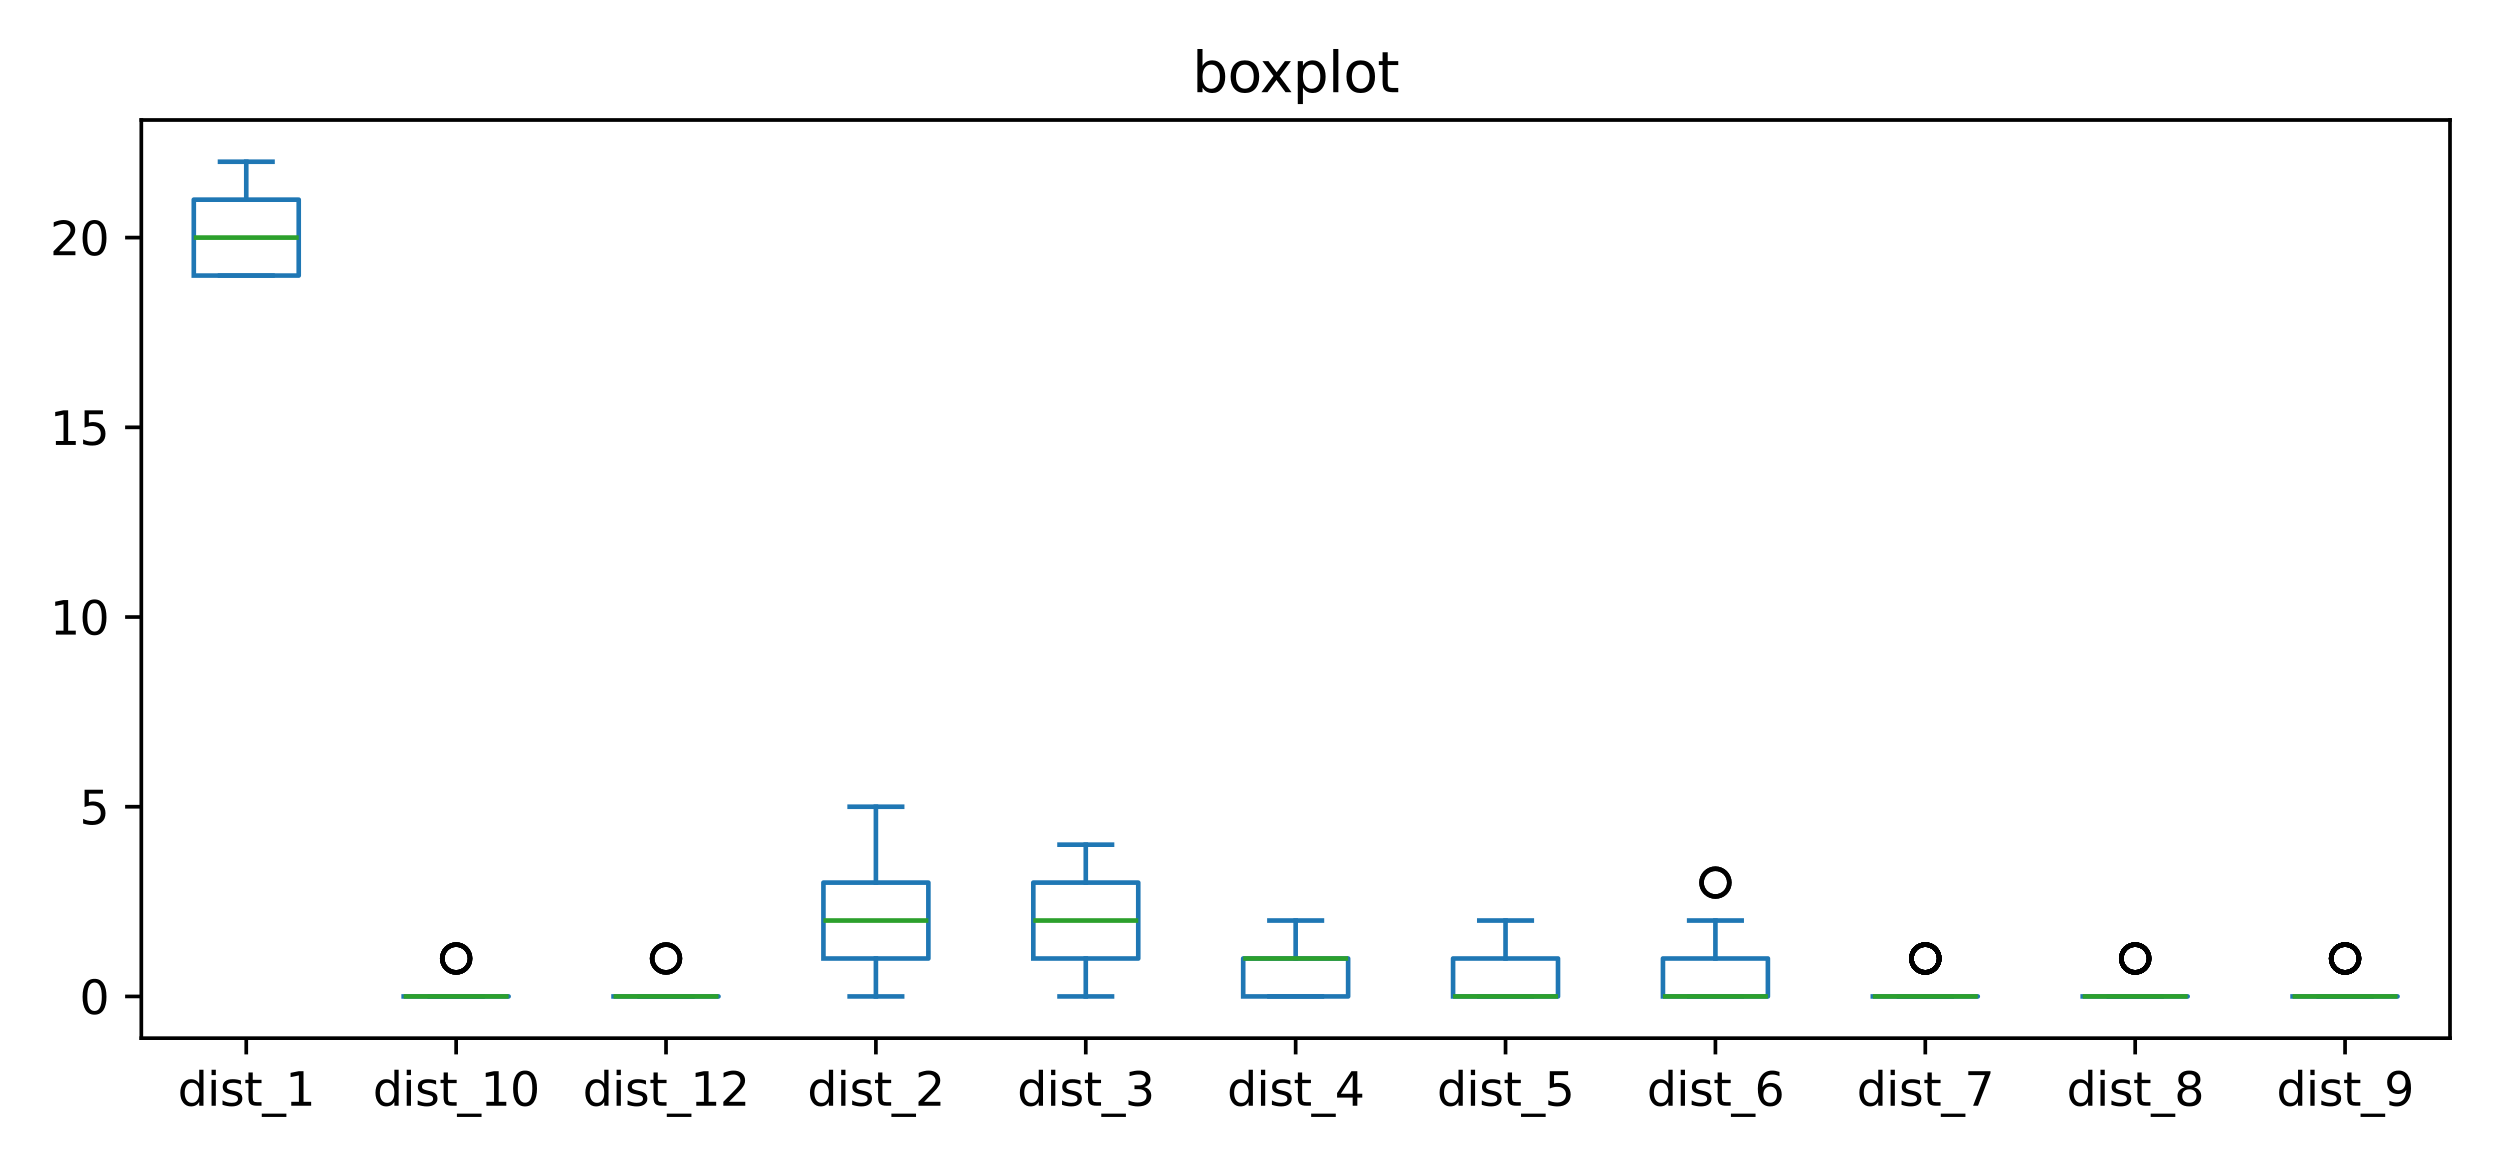 <?xml version="1.0" encoding="utf-8" standalone="no"?>
<!DOCTYPE svg PUBLIC "-//W3C//DTD SVG 1.1//EN"
  "http://www.w3.org/Graphics/SVG/1.1/DTD/svg11.dtd">
<svg xmlns:xlink="http://www.w3.org/1999/xlink" width="540pt" height="252pt" viewBox="0 0 540 252" xmlns="http://www.w3.org/2000/svg" version="1.1">
 <defs>
  <style type="text/css">*{stroke-linejoin: round; stroke-linecap: butt}</style>
 </defs>
 <g id="figure_1">
  <g id="patch_1">
   <path d="M 0 252 
L 540 252 
L 540 0 
L 0 0 
z
" style="fill: #ffffff"/>
  </g>
  <g id="axes_1">
   <g id="patch_2">
    <path d="M 30.525 224.244 
L 529.2 224.244 
L 529.2 25.918 
L 30.525 25.918 
z
" style="fill: #ffffff"/>
   </g>
   <g id="matplotlib.axis_1">
    <g id="xtick_1">
     <g id="line2d_1">
      <defs>
       <path id="m4298167502" d="M 0 0 
L 0 3.5 
" style="stroke: #000000; stroke-width: 0.8"/>
      </defs>
      <g>
       <use xlink:href="#m4298167502" x="53.192" y="224.244" style="stroke: #000000; stroke-width: 0.8"/>
      </g>
     </g>
     <g id="text_1">
      <!-- dist_1 -->
      <g transform="translate(38.383 238.842) scale(0.1 -0.1)">
       <defs>
        <path id="DejaVuSans-64" d="M 2906 2969 
L 2906 4863 
L 3481 4863 
L 3481 0 
L 2906 0 
L 2906 525 
Q 2725 213 2448 61 
Q 2172 -91 1784 -91 
Q 1150 -91 751 415 
Q 353 922 353 1747 
Q 353 2572 751 3078 
Q 1150 3584 1784 3584 
Q 2172 3584 2448 3432 
Q 2725 3281 2906 2969 
z
M 947 1747 
Q 947 1113 1208 752 
Q 1469 391 1925 391 
Q 2381 391 2643 752 
Q 2906 1113 2906 1747 
Q 2906 2381 2643 2742 
Q 2381 3103 1925 3103 
Q 1469 3103 1208 2742 
Q 947 2381 947 1747 
z
" transform="scale(0.016)"/>
        <path id="DejaVuSans-69" d="M 603 3500 
L 1178 3500 
L 1178 0 
L 603 0 
L 603 3500 
z
M 603 4863 
L 1178 4863 
L 1178 4134 
L 603 4134 
L 603 4863 
z
" transform="scale(0.016)"/>
        <path id="DejaVuSans-73" d="M 2834 3397 
L 2834 2853 
Q 2591 2978 2328 3040 
Q 2066 3103 1784 3103 
Q 1356 3103 1142 2972 
Q 928 2841 928 2578 
Q 928 2378 1081 2264 
Q 1234 2150 1697 2047 
L 1894 2003 
Q 2506 1872 2764 1633 
Q 3022 1394 3022 966 
Q 3022 478 2636 193 
Q 2250 -91 1575 -91 
Q 1294 -91 989 -36 
Q 684 19 347 128 
L 347 722 
Q 666 556 975 473 
Q 1284 391 1588 391 
Q 1994 391 2212 530 
Q 2431 669 2431 922 
Q 2431 1156 2273 1281 
Q 2116 1406 1581 1522 
L 1381 1569 
Q 847 1681 609 1914 
Q 372 2147 372 2553 
Q 372 3047 722 3315 
Q 1072 3584 1716 3584 
Q 2034 3584 2315 3537 
Q 2597 3491 2834 3397 
z
" transform="scale(0.016)"/>
        <path id="DejaVuSans-74" d="M 1172 4494 
L 1172 3500 
L 2356 3500 
L 2356 3053 
L 1172 3053 
L 1172 1153 
Q 1172 725 1289 603 
Q 1406 481 1766 481 
L 2356 481 
L 2356 0 
L 1766 0 
Q 1100 0 847 248 
Q 594 497 594 1153 
L 594 3053 
L 172 3053 
L 172 3500 
L 594 3500 
L 594 4494 
L 1172 4494 
z
" transform="scale(0.016)"/>
        <path id="DejaVuSans-5f" d="M 3263 -1063 
L 3263 -1509 
L -63 -1509 
L -63 -1063 
L 3263 -1063 
z
" transform="scale(0.016)"/>
        <path id="DejaVuSans-31" d="M 794 531 
L 1825 531 
L 1825 4091 
L 703 3866 
L 703 4441 
L 1819 4666 
L 2450 4666 
L 2450 531 
L 3481 531 
L 3481 0 
L 794 0 
L 794 531 
z
" transform="scale(0.016)"/>
       </defs>
       <use xlink:href="#DejaVuSans-64"/>
       <use xlink:href="#DejaVuSans-69" x="63.477"/>
       <use xlink:href="#DejaVuSans-73" x="91.26"/>
       <use xlink:href="#DejaVuSans-74" x="143.359"/>
       <use xlink:href="#DejaVuSans-5f" x="182.568"/>
       <use xlink:href="#DejaVuSans-31" x="232.568"/>
      </g>
     </g>
    </g>
    <g id="xtick_2">
     <g id="line2d_2">
      <g>
       <use xlink:href="#m4298167502" x="98.526" y="224.244" style="stroke: #000000; stroke-width: 0.8"/>
      </g>
     </g>
     <g id="text_2">
      <!-- dist_10 -->
      <g transform="translate(80.536 238.842) scale(0.1 -0.1)">
       <defs>
        <path id="DejaVuSans-30" d="M 2034 4250 
Q 1547 4250 1301 3770 
Q 1056 3291 1056 2328 
Q 1056 1369 1301 889 
Q 1547 409 2034 409 
Q 2525 409 2770 889 
Q 3016 1369 3016 2328 
Q 3016 3291 2770 3770 
Q 2525 4250 2034 4250 
z
M 2034 4750 
Q 2819 4750 3233 4129 
Q 3647 3509 3647 2328 
Q 3647 1150 3233 529 
Q 2819 -91 2034 -91 
Q 1250 -91 836 529 
Q 422 1150 422 2328 
Q 422 3509 836 4129 
Q 1250 4750 2034 4750 
z
" transform="scale(0.016)"/>
       </defs>
       <use xlink:href="#DejaVuSans-64"/>
       <use xlink:href="#DejaVuSans-69" x="63.477"/>
       <use xlink:href="#DejaVuSans-73" x="91.26"/>
       <use xlink:href="#DejaVuSans-74" x="143.359"/>
       <use xlink:href="#DejaVuSans-5f" x="182.568"/>
       <use xlink:href="#DejaVuSans-31" x="232.568"/>
       <use xlink:href="#DejaVuSans-30" x="296.191"/>
      </g>
     </g>
    </g>
    <g id="xtick_3">
     <g id="line2d_3">
      <g>
       <use xlink:href="#m4298167502" x="143.86" y="224.244" style="stroke: #000000; stroke-width: 0.8"/>
      </g>
     </g>
     <g id="text_3">
      <!-- dist_12 -->
      <g transform="translate(125.87 238.842) scale(0.1 -0.1)">
       <defs>
        <path id="DejaVuSans-32" d="M 1228 531 
L 3431 531 
L 3431 0 
L 469 0 
L 469 531 
Q 828 903 1448 1529 
Q 2069 2156 2228 2338 
Q 2531 2678 2651 2914 
Q 2772 3150 2772 3378 
Q 2772 3750 2511 3984 
Q 2250 4219 1831 4219 
Q 1534 4219 1204 4116 
Q 875 4013 500 3803 
L 500 4441 
Q 881 4594 1212 4672 
Q 1544 4750 1819 4750 
Q 2544 4750 2975 4387 
Q 3406 4025 3406 3419 
Q 3406 3131 3298 2873 
Q 3191 2616 2906 2266 
Q 2828 2175 2409 1742 
Q 1991 1309 1228 531 
z
" transform="scale(0.016)"/>
       </defs>
       <use xlink:href="#DejaVuSans-64"/>
       <use xlink:href="#DejaVuSans-69" x="63.477"/>
       <use xlink:href="#DejaVuSans-73" x="91.26"/>
       <use xlink:href="#DejaVuSans-74" x="143.359"/>
       <use xlink:href="#DejaVuSans-5f" x="182.568"/>
       <use xlink:href="#DejaVuSans-31" x="232.568"/>
       <use xlink:href="#DejaVuSans-32" x="296.191"/>
      </g>
     </g>
    </g>
    <g id="xtick_4">
     <g id="line2d_4">
      <g>
       <use xlink:href="#m4298167502" x="189.194" y="224.244" style="stroke: #000000; stroke-width: 0.8"/>
      </g>
     </g>
     <g id="text_4">
      <!-- dist_2 -->
      <g transform="translate(174.385 238.842) scale(0.1 -0.1)">
       <use xlink:href="#DejaVuSans-64"/>
       <use xlink:href="#DejaVuSans-69" x="63.477"/>
       <use xlink:href="#DejaVuSans-73" x="91.26"/>
       <use xlink:href="#DejaVuSans-74" x="143.359"/>
       <use xlink:href="#DejaVuSans-5f" x="182.568"/>
       <use xlink:href="#DejaVuSans-32" x="232.568"/>
      </g>
     </g>
    </g>
    <g id="xtick_5">
     <g id="line2d_5">
      <g>
       <use xlink:href="#m4298167502" x="234.528" y="224.244" style="stroke: #000000; stroke-width: 0.8"/>
      </g>
     </g>
     <g id="text_5">
      <!-- dist_3 -->
      <g transform="translate(219.719 238.842) scale(0.1 -0.1)">
       <defs>
        <path id="DejaVuSans-33" d="M 2597 2516 
Q 3050 2419 3304 2112 
Q 3559 1806 3559 1356 
Q 3559 666 3084 287 
Q 2609 -91 1734 -91 
Q 1441 -91 1130 -33 
Q 819 25 488 141 
L 488 750 
Q 750 597 1062 519 
Q 1375 441 1716 441 
Q 2309 441 2620 675 
Q 2931 909 2931 1356 
Q 2931 1769 2642 2001 
Q 2353 2234 1838 2234 
L 1294 2234 
L 1294 2753 
L 1863 2753 
Q 2328 2753 2575 2939 
Q 2822 3125 2822 3475 
Q 2822 3834 2567 4026 
Q 2313 4219 1838 4219 
Q 1578 4219 1281 4162 
Q 984 4106 628 3988 
L 628 4550 
Q 988 4650 1302 4700 
Q 1616 4750 1894 4750 
Q 2613 4750 3031 4423 
Q 3450 4097 3450 3541 
Q 3450 3153 3228 2886 
Q 3006 2619 2597 2516 
z
" transform="scale(0.016)"/>
       </defs>
       <use xlink:href="#DejaVuSans-64"/>
       <use xlink:href="#DejaVuSans-69" x="63.477"/>
       <use xlink:href="#DejaVuSans-73" x="91.26"/>
       <use xlink:href="#DejaVuSans-74" x="143.359"/>
       <use xlink:href="#DejaVuSans-5f" x="182.568"/>
       <use xlink:href="#DejaVuSans-33" x="232.568"/>
      </g>
     </g>
    </g>
    <g id="xtick_6">
     <g id="line2d_6">
      <g>
       <use xlink:href="#m4298167502" x="279.863" y="224.244" style="stroke: #000000; stroke-width: 0.8"/>
      </g>
     </g>
     <g id="text_6">
      <!-- dist_4 -->
      <g transform="translate(265.053 238.842) scale(0.1 -0.1)">
       <defs>
        <path id="DejaVuSans-34" d="M 2419 4116 
L 825 1625 
L 2419 1625 
L 2419 4116 
z
M 2253 4666 
L 3047 4666 
L 3047 1625 
L 3713 1625 
L 3713 1100 
L 3047 1100 
L 3047 0 
L 2419 0 
L 2419 1100 
L 313 1100 
L 313 1709 
L 2253 4666 
z
" transform="scale(0.016)"/>
       </defs>
       <use xlink:href="#DejaVuSans-64"/>
       <use xlink:href="#DejaVuSans-69" x="63.477"/>
       <use xlink:href="#DejaVuSans-73" x="91.26"/>
       <use xlink:href="#DejaVuSans-74" x="143.359"/>
       <use xlink:href="#DejaVuSans-5f" x="182.568"/>
       <use xlink:href="#DejaVuSans-34" x="232.568"/>
      </g>
     </g>
    </g>
    <g id="xtick_7">
     <g id="line2d_7">
      <g>
       <use xlink:href="#m4298167502" x="325.197" y="224.244" style="stroke: #000000; stroke-width: 0.8"/>
      </g>
     </g>
     <g id="text_7">
      <!-- dist_5 -->
      <g transform="translate(310.387 238.842) scale(0.1 -0.1)">
       <defs>
        <path id="DejaVuSans-35" d="M 691 4666 
L 3169 4666 
L 3169 4134 
L 1269 4134 
L 1269 2991 
Q 1406 3038 1543 3061 
Q 1681 3084 1819 3084 
Q 2600 3084 3056 2656 
Q 3513 2228 3513 1497 
Q 3513 744 3044 326 
Q 2575 -91 1722 -91 
Q 1428 -91 1123 -41 
Q 819 9 494 109 
L 494 744 
Q 775 591 1075 516 
Q 1375 441 1709 441 
Q 2250 441 2565 725 
Q 2881 1009 2881 1497 
Q 2881 1984 2565 2268 
Q 2250 2553 1709 2553 
Q 1456 2553 1204 2497 
Q 953 2441 691 2322 
L 691 4666 
z
" transform="scale(0.016)"/>
       </defs>
       <use xlink:href="#DejaVuSans-64"/>
       <use xlink:href="#DejaVuSans-69" x="63.477"/>
       <use xlink:href="#DejaVuSans-73" x="91.26"/>
       <use xlink:href="#DejaVuSans-74" x="143.359"/>
       <use xlink:href="#DejaVuSans-5f" x="182.568"/>
       <use xlink:href="#DejaVuSans-35" x="232.568"/>
      </g>
     </g>
    </g>
    <g id="xtick_8">
     <g id="line2d_8">
      <g>
       <use xlink:href="#m4298167502" x="370.531" y="224.244" style="stroke: #000000; stroke-width: 0.8"/>
      </g>
     </g>
     <g id="text_8">
      <!-- dist_6 -->
      <g transform="translate(355.721 238.842) scale(0.1 -0.1)">
       <defs>
        <path id="DejaVuSans-36" d="M 2113 2584 
Q 1688 2584 1439 2293 
Q 1191 2003 1191 1497 
Q 1191 994 1439 701 
Q 1688 409 2113 409 
Q 2538 409 2786 701 
Q 3034 994 3034 1497 
Q 3034 2003 2786 2293 
Q 2538 2584 2113 2584 
z
M 3366 4563 
L 3366 3988 
Q 3128 4100 2886 4159 
Q 2644 4219 2406 4219 
Q 1781 4219 1451 3797 
Q 1122 3375 1075 2522 
Q 1259 2794 1537 2939 
Q 1816 3084 2150 3084 
Q 2853 3084 3261 2657 
Q 3669 2231 3669 1497 
Q 3669 778 3244 343 
Q 2819 -91 2113 -91 
Q 1303 -91 875 529 
Q 447 1150 447 2328 
Q 447 3434 972 4092 
Q 1497 4750 2381 4750 
Q 2619 4750 2861 4703 
Q 3103 4656 3366 4563 
z
" transform="scale(0.016)"/>
       </defs>
       <use xlink:href="#DejaVuSans-64"/>
       <use xlink:href="#DejaVuSans-69" x="63.477"/>
       <use xlink:href="#DejaVuSans-73" x="91.26"/>
       <use xlink:href="#DejaVuSans-74" x="143.359"/>
       <use xlink:href="#DejaVuSans-5f" x="182.568"/>
       <use xlink:href="#DejaVuSans-36" x="232.568"/>
      </g>
     </g>
    </g>
    <g id="xtick_9">
     <g id="line2d_9">
      <g>
       <use xlink:href="#m4298167502" x="415.865" y="224.244" style="stroke: #000000; stroke-width: 0.8"/>
      </g>
     </g>
     <g id="text_9">
      <!-- dist_7 -->
      <g transform="translate(401.055 238.842) scale(0.1 -0.1)">
       <defs>
        <path id="DejaVuSans-37" d="M 525 4666 
L 3525 4666 
L 3525 4397 
L 1831 0 
L 1172 0 
L 2766 4134 
L 525 4134 
L 525 4666 
z
" transform="scale(0.016)"/>
       </defs>
       <use xlink:href="#DejaVuSans-64"/>
       <use xlink:href="#DejaVuSans-69" x="63.477"/>
       <use xlink:href="#DejaVuSans-73" x="91.26"/>
       <use xlink:href="#DejaVuSans-74" x="143.359"/>
       <use xlink:href="#DejaVuSans-5f" x="182.568"/>
       <use xlink:href="#DejaVuSans-37" x="232.568"/>
      </g>
     </g>
    </g>
    <g id="xtick_10">
     <g id="line2d_10">
      <g>
       <use xlink:href="#m4298167502" x="461.199" y="224.244" style="stroke: #000000; stroke-width: 0.8"/>
      </g>
     </g>
     <g id="text_10">
      <!-- dist_8 -->
      <g transform="translate(446.389 238.842) scale(0.1 -0.1)">
       <defs>
        <path id="DejaVuSans-38" d="M 2034 2216 
Q 1584 2216 1326 1975 
Q 1069 1734 1069 1313 
Q 1069 891 1326 650 
Q 1584 409 2034 409 
Q 2484 409 2743 651 
Q 3003 894 3003 1313 
Q 3003 1734 2745 1975 
Q 2488 2216 2034 2216 
z
M 1403 2484 
Q 997 2584 770 2862 
Q 544 3141 544 3541 
Q 544 4100 942 4425 
Q 1341 4750 2034 4750 
Q 2731 4750 3128 4425 
Q 3525 4100 3525 3541 
Q 3525 3141 3298 2862 
Q 3072 2584 2669 2484 
Q 3125 2378 3379 2068 
Q 3634 1759 3634 1313 
Q 3634 634 3220 271 
Q 2806 -91 2034 -91 
Q 1263 -91 848 271 
Q 434 634 434 1313 
Q 434 1759 690 2068 
Q 947 2378 1403 2484 
z
M 1172 3481 
Q 1172 3119 1398 2916 
Q 1625 2713 2034 2713 
Q 2441 2713 2670 2916 
Q 2900 3119 2900 3481 
Q 2900 3844 2670 4047 
Q 2441 4250 2034 4250 
Q 1625 4250 1398 4047 
Q 1172 3844 1172 3481 
z
" transform="scale(0.016)"/>
       </defs>
       <use xlink:href="#DejaVuSans-64"/>
       <use xlink:href="#DejaVuSans-69" x="63.477"/>
       <use xlink:href="#DejaVuSans-73" x="91.26"/>
       <use xlink:href="#DejaVuSans-74" x="143.359"/>
       <use xlink:href="#DejaVuSans-5f" x="182.568"/>
       <use xlink:href="#DejaVuSans-38" x="232.568"/>
      </g>
     </g>
    </g>
    <g id="xtick_11">
     <g id="line2d_11">
      <g>
       <use xlink:href="#m4298167502" x="506.533" y="224.244" style="stroke: #000000; stroke-width: 0.8"/>
      </g>
     </g>
     <g id="text_11">
      <!-- dist_9 -->
      <g transform="translate(491.724 238.842) scale(0.1 -0.1)">
       <defs>
        <path id="DejaVuSans-39" d="M 703 97 
L 703 672 
Q 941 559 1184 500 
Q 1428 441 1663 441 
Q 2288 441 2617 861 
Q 2947 1281 2994 2138 
Q 2813 1869 2534 1725 
Q 2256 1581 1919 1581 
Q 1219 1581 811 2004 
Q 403 2428 403 3163 
Q 403 3881 828 4315 
Q 1253 4750 1959 4750 
Q 2769 4750 3195 4129 
Q 3622 3509 3622 2328 
Q 3622 1225 3098 567 
Q 2575 -91 1691 -91 
Q 1453 -91 1209 -44 
Q 966 3 703 97 
z
M 1959 2075 
Q 2384 2075 2632 2365 
Q 2881 2656 2881 3163 
Q 2881 3666 2632 3958 
Q 2384 4250 1959 4250 
Q 1534 4250 1286 3958 
Q 1038 3666 1038 3163 
Q 1038 2656 1286 2365 
Q 1534 2075 1959 2075 
z
" transform="scale(0.016)"/>
       </defs>
       <use xlink:href="#DejaVuSans-64"/>
       <use xlink:href="#DejaVuSans-69" x="63.477"/>
       <use xlink:href="#DejaVuSans-73" x="91.26"/>
       <use xlink:href="#DejaVuSans-74" x="143.359"/>
       <use xlink:href="#DejaVuSans-5f" x="182.568"/>
       <use xlink:href="#DejaVuSans-39" x="232.568"/>
      </g>
     </g>
    </g>
   </g>
   <g id="matplotlib.axis_2">
    <g id="ytick_1">
     <g id="line2d_12">
      <defs>
       <path id="mc5861a300b" d="M 0 0 
L -3.5 0 
" style="stroke: #000000; stroke-width: 0.8"/>
      </defs>
      <g>
       <use xlink:href="#mc5861a300b" x="30.525" y="215.229" style="stroke: #000000; stroke-width: 0.8"/>
      </g>
     </g>
     <g id="text_12">
      <!-- 0 -->
      <g transform="translate(17.163 219.028) scale(0.1 -0.1)">
       <use xlink:href="#DejaVuSans-30"/>
      </g>
     </g>
    </g>
    <g id="ytick_2">
     <g id="line2d_13">
      <g>
       <use xlink:href="#mc5861a300b" x="30.525" y="174.253" style="stroke: #000000; stroke-width: 0.8"/>
      </g>
     </g>
     <g id="text_13">
      <!-- 5 -->
      <g transform="translate(17.163 178.052) scale(0.1 -0.1)">
       <use xlink:href="#DejaVuSans-35"/>
      </g>
     </g>
    </g>
    <g id="ytick_3">
     <g id="line2d_14">
      <g>
       <use xlink:href="#mc5861a300b" x="30.525" y="133.276" style="stroke: #000000; stroke-width: 0.8"/>
      </g>
     </g>
     <g id="text_14">
      <!-- 10 -->
      <g transform="translate(10.8 137.075) scale(0.1 -0.1)">
       <use xlink:href="#DejaVuSans-31"/>
       <use xlink:href="#DejaVuSans-30" x="63.623"/>
      </g>
     </g>
    </g>
    <g id="ytick_4">
     <g id="line2d_15">
      <g>
       <use xlink:href="#mc5861a300b" x="30.525" y="92.3" style="stroke: #000000; stroke-width: 0.8"/>
      </g>
     </g>
     <g id="text_15">
      <!-- 15 -->
      <g transform="translate(10.8 96.099) scale(0.1 -0.1)">
       <use xlink:href="#DejaVuSans-31"/>
       <use xlink:href="#DejaVuSans-35" x="63.623"/>
      </g>
     </g>
    </g>
    <g id="ytick_5">
     <g id="line2d_16">
      <g>
       <use xlink:href="#mc5861a300b" x="30.525" y="51.323" style="stroke: #000000; stroke-width: 0.8"/>
      </g>
     </g>
     <g id="text_16">
      <!-- 20 -->
      <g transform="translate(10.8 55.123) scale(0.1 -0.1)">
       <use xlink:href="#DejaVuSans-32"/>
       <use xlink:href="#DejaVuSans-30" x="63.623"/>
      </g>
     </g>
    </g>
   </g>
   <g id="line2d_17">
    <path d="M 41.859 59.519 
L 64.526 59.519 
L 64.526 43.128 
L 41.859 43.128 
L 41.859 59.519 
" clip-path="url(#pc05d2e7503)" style="fill: none; stroke: #1f77b4; stroke-linecap: square"/>
   </g>
   <g id="line2d_18">
    <path d="M 53.192 59.519 
L 53.192 59.519 
" clip-path="url(#pc05d2e7503)" style="fill: none; stroke: #1f77b4; stroke-linecap: square"/>
   </g>
   <g id="line2d_19">
    <path d="M 53.192 43.128 
L 53.192 34.933 
" clip-path="url(#pc05d2e7503)" style="fill: none; stroke: #1f77b4; stroke-linecap: square"/>
   </g>
   <g id="line2d_20">
    <path d="M 47.525 59.519 
L 58.859 59.519 
" clip-path="url(#pc05d2e7503)" style="fill: none; stroke: #1f77b4; stroke-linecap: square"/>
   </g>
   <g id="line2d_21">
    <path d="M 47.525 34.933 
L 58.859 34.933 
" clip-path="url(#pc05d2e7503)" style="fill: none; stroke: #1f77b4; stroke-linecap: square"/>
   </g>
   <g id="line2d_22"/>
   <g id="line2d_23">
    <path d="M 87.193 215.229 
L 109.86 215.229 
L 109.86 215.229 
L 87.193 215.229 
L 87.193 215.229 
" clip-path="url(#pc05d2e7503)" style="fill: none; stroke: #1f77b4; stroke-linecap: square"/>
   </g>
   <g id="line2d_24">
    <path d="M 98.526 215.229 
L 98.526 215.229 
" clip-path="url(#pc05d2e7503)" style="fill: none; stroke: #1f77b4; stroke-linecap: square"/>
   </g>
   <g id="line2d_25">
    <path d="M 98.526 215.229 
L 98.526 215.229 
" clip-path="url(#pc05d2e7503)" style="fill: none; stroke: #1f77b4; stroke-linecap: square"/>
   </g>
   <g id="line2d_26">
    <path d="M 92.859 215.229 
L 104.193 215.229 
" clip-path="url(#pc05d2e7503)" style="fill: none; stroke: #1f77b4; stroke-linecap: square"/>
   </g>
   <g id="line2d_27">
    <path d="M 92.859 215.229 
L 104.193 215.229 
" clip-path="url(#pc05d2e7503)" style="fill: none; stroke: #1f77b4; stroke-linecap: square"/>
   </g>
   <g id="line2d_28">
    <defs>
     <path id="m3973e9d62d" d="M 0 3 
C 0.796 3 1.559 2.684 2.121 2.121 
C 2.684 1.559 3 0.796 3 0 
C 3 -0.796 2.684 -1.559 2.121 -2.121 
C 1.559 -2.684 0.796 -3 0 -3 
C -0.796 -3 -1.559 -2.684 -2.121 -2.121 
C -2.684 -1.559 -3 -0.796 -3 0 
C -3 0.796 -2.684 1.559 -2.121 2.121 
C -1.559 2.684 -0.796 3 0 3 
z
" style="stroke: #000000"/>
    </defs>
    <g clip-path="url(#pc05d2e7503)">
     <use xlink:href="#m3973e9d62d" x="98.526" y="207.034" style="fill-opacity: 0; stroke: #000000"/>
     <use xlink:href="#m3973e9d62d" x="98.526" y="207.034" style="fill-opacity: 0; stroke: #000000"/>
     <use xlink:href="#m3973e9d62d" x="98.526" y="207.034" style="fill-opacity: 0; stroke: #000000"/>
     <use xlink:href="#m3973e9d62d" x="98.526" y="207.034" style="fill-opacity: 0; stroke: #000000"/>
    </g>
   </g>
   <g id="line2d_29">
    <path d="M 132.527 215.229 
L 155.194 215.229 
L 155.194 215.229 
L 132.527 215.229 
L 132.527 215.229 
" clip-path="url(#pc05d2e7503)" style="fill: none; stroke: #1f77b4; stroke-linecap: square"/>
   </g>
   <g id="line2d_30">
    <path d="M 143.86 215.229 
L 143.86 215.229 
" clip-path="url(#pc05d2e7503)" style="fill: none; stroke: #1f77b4; stroke-linecap: square"/>
   </g>
   <g id="line2d_31">
    <path d="M 143.86 215.229 
L 143.86 215.229 
" clip-path="url(#pc05d2e7503)" style="fill: none; stroke: #1f77b4; stroke-linecap: square"/>
   </g>
   <g id="line2d_32">
    <path d="M 138.193 215.229 
L 149.527 215.229 
" clip-path="url(#pc05d2e7503)" style="fill: none; stroke: #1f77b4; stroke-linecap: square"/>
   </g>
   <g id="line2d_33">
    <path d="M 138.193 215.229 
L 149.527 215.229 
" clip-path="url(#pc05d2e7503)" style="fill: none; stroke: #1f77b4; stroke-linecap: square"/>
   </g>
   <g id="line2d_34">
    <g clip-path="url(#pc05d2e7503)">
     <use xlink:href="#m3973e9d62d" x="143.86" y="207.034" style="fill-opacity: 0; stroke: #000000"/>
     <use xlink:href="#m3973e9d62d" x="143.86" y="207.034" style="fill-opacity: 0; stroke: #000000"/>
     <use xlink:href="#m3973e9d62d" x="143.86" y="207.034" style="fill-opacity: 0; stroke: #000000"/>
    </g>
   </g>
   <g id="line2d_35">
    <path d="M 177.861 207.034 
L 200.528 207.034 
L 200.528 190.643 
L 177.861 190.643 
L 177.861 207.034 
" clip-path="url(#pc05d2e7503)" style="fill: none; stroke: #1f77b4; stroke-linecap: square"/>
   </g>
   <g id="line2d_36">
    <path d="M 189.194 207.034 
L 189.194 215.229 
" clip-path="url(#pc05d2e7503)" style="fill: none; stroke: #1f77b4; stroke-linecap: square"/>
   </g>
   <g id="line2d_37">
    <path d="M 189.194 190.643 
L 189.194 174.253 
" clip-path="url(#pc05d2e7503)" style="fill: none; stroke: #1f77b4; stroke-linecap: square"/>
   </g>
   <g id="line2d_38">
    <path d="M 183.528 215.229 
L 194.861 215.229 
" clip-path="url(#pc05d2e7503)" style="fill: none; stroke: #1f77b4; stroke-linecap: square"/>
   </g>
   <g id="line2d_39">
    <path d="M 183.528 174.253 
L 194.861 174.253 
" clip-path="url(#pc05d2e7503)" style="fill: none; stroke: #1f77b4; stroke-linecap: square"/>
   </g>
   <g id="line2d_40"/>
   <g id="line2d_41">
    <path d="M 223.195 207.034 
L 245.862 207.034 
L 245.862 190.643 
L 223.195 190.643 
L 223.195 207.034 
" clip-path="url(#pc05d2e7503)" style="fill: none; stroke: #1f77b4; stroke-linecap: square"/>
   </g>
   <g id="line2d_42">
    <path d="M 234.528 207.034 
L 234.528 215.229 
" clip-path="url(#pc05d2e7503)" style="fill: none; stroke: #1f77b4; stroke-linecap: square"/>
   </g>
   <g id="line2d_43">
    <path d="M 234.528 190.643 
L 234.528 182.448 
" clip-path="url(#pc05d2e7503)" style="fill: none; stroke: #1f77b4; stroke-linecap: square"/>
   </g>
   <g id="line2d_44">
    <path d="M 228.862 215.229 
L 240.195 215.229 
" clip-path="url(#pc05d2e7503)" style="fill: none; stroke: #1f77b4; stroke-linecap: square"/>
   </g>
   <g id="line2d_45">
    <path d="M 228.862 182.448 
L 240.195 182.448 
" clip-path="url(#pc05d2e7503)" style="fill: none; stroke: #1f77b4; stroke-linecap: square"/>
   </g>
   <g id="line2d_46"/>
   <g id="line2d_47">
    <path d="M 268.529 215.229 
L 291.196 215.229 
L 291.196 207.034 
L 268.529 207.034 
L 268.529 215.229 
" clip-path="url(#pc05d2e7503)" style="fill: none; stroke: #1f77b4; stroke-linecap: square"/>
   </g>
   <g id="line2d_48">
    <path d="M 279.863 215.229 
L 279.863 215.229 
" clip-path="url(#pc05d2e7503)" style="fill: none; stroke: #1f77b4; stroke-linecap: square"/>
   </g>
   <g id="line2d_49">
    <path d="M 279.863 207.034 
L 279.863 198.838 
" clip-path="url(#pc05d2e7503)" style="fill: none; stroke: #1f77b4; stroke-linecap: square"/>
   </g>
   <g id="line2d_50">
    <path d="M 274.196 215.229 
L 285.529 215.229 
" clip-path="url(#pc05d2e7503)" style="fill: none; stroke: #1f77b4; stroke-linecap: square"/>
   </g>
   <g id="line2d_51">
    <path d="M 274.196 198.838 
L 285.529 198.838 
" clip-path="url(#pc05d2e7503)" style="fill: none; stroke: #1f77b4; stroke-linecap: square"/>
   </g>
   <g id="line2d_52"/>
   <g id="line2d_53">
    <path d="M 313.863 215.229 
L 336.53 215.229 
L 336.53 207.034 
L 313.863 207.034 
L 313.863 215.229 
" clip-path="url(#pc05d2e7503)" style="fill: none; stroke: #1f77b4; stroke-linecap: square"/>
   </g>
   <g id="line2d_54">
    <path d="M 325.197 215.229 
L 325.197 215.229 
" clip-path="url(#pc05d2e7503)" style="fill: none; stroke: #1f77b4; stroke-linecap: square"/>
   </g>
   <g id="line2d_55">
    <path d="M 325.197 207.034 
L 325.197 198.838 
" clip-path="url(#pc05d2e7503)" style="fill: none; stroke: #1f77b4; stroke-linecap: square"/>
   </g>
   <g id="line2d_56">
    <path d="M 319.53 215.229 
L 330.863 215.229 
" clip-path="url(#pc05d2e7503)" style="fill: none; stroke: #1f77b4; stroke-linecap: square"/>
   </g>
   <g id="line2d_57">
    <path d="M 319.53 198.838 
L 330.863 198.838 
" clip-path="url(#pc05d2e7503)" style="fill: none; stroke: #1f77b4; stroke-linecap: square"/>
   </g>
   <g id="line2d_58"/>
   <g id="line2d_59">
    <path d="M 359.197 215.229 
L 381.864 215.229 
L 381.864 207.034 
L 359.197 207.034 
L 359.197 215.229 
" clip-path="url(#pc05d2e7503)" style="fill: none; stroke: #1f77b4; stroke-linecap: square"/>
   </g>
   <g id="line2d_60">
    <path d="M 370.531 215.229 
L 370.531 215.229 
" clip-path="url(#pc05d2e7503)" style="fill: none; stroke: #1f77b4; stroke-linecap: square"/>
   </g>
   <g id="line2d_61">
    <path d="M 370.531 207.034 
L 370.531 198.838 
" clip-path="url(#pc05d2e7503)" style="fill: none; stroke: #1f77b4; stroke-linecap: square"/>
   </g>
   <g id="line2d_62">
    <path d="M 364.864 215.229 
L 376.197 215.229 
" clip-path="url(#pc05d2e7503)" style="fill: none; stroke: #1f77b4; stroke-linecap: square"/>
   </g>
   <g id="line2d_63">
    <path d="M 364.864 198.838 
L 376.197 198.838 
" clip-path="url(#pc05d2e7503)" style="fill: none; stroke: #1f77b4; stroke-linecap: square"/>
   </g>
   <g id="line2d_64">
    <g clip-path="url(#pc05d2e7503)">
     <use xlink:href="#m3973e9d62d" x="370.531" y="190.643" style="fill-opacity: 0; stroke: #000000"/>
     <use xlink:href="#m3973e9d62d" x="370.531" y="190.643" style="fill-opacity: 0; stroke: #000000"/>
    </g>
   </g>
   <g id="line2d_65">
    <path d="M 404.531 215.229 
L 427.198 215.229 
L 427.198 215.229 
L 404.531 215.229 
L 404.531 215.229 
" clip-path="url(#pc05d2e7503)" style="fill: none; stroke: #1f77b4; stroke-linecap: square"/>
   </g>
   <g id="line2d_66">
    <path d="M 415.865 215.229 
L 415.865 215.229 
" clip-path="url(#pc05d2e7503)" style="fill: none; stroke: #1f77b4; stroke-linecap: square"/>
   </g>
   <g id="line2d_67">
    <path d="M 415.865 215.229 
L 415.865 215.229 
" clip-path="url(#pc05d2e7503)" style="fill: none; stroke: #1f77b4; stroke-linecap: square"/>
   </g>
   <g id="line2d_68">
    <path d="M 410.198 215.229 
L 421.532 215.229 
" clip-path="url(#pc05d2e7503)" style="fill: none; stroke: #1f77b4; stroke-linecap: square"/>
   </g>
   <g id="line2d_69">
    <path d="M 410.198 215.229 
L 421.532 215.229 
" clip-path="url(#pc05d2e7503)" style="fill: none; stroke: #1f77b4; stroke-linecap: square"/>
   </g>
   <g id="line2d_70">
    <g clip-path="url(#pc05d2e7503)">
     <use xlink:href="#m3973e9d62d" x="415.865" y="207.034" style="fill-opacity: 0; stroke: #000000"/>
     <use xlink:href="#m3973e9d62d" x="415.865" y="207.034" style="fill-opacity: 0; stroke: #000000"/>
     <use xlink:href="#m3973e9d62d" x="415.865" y="207.034" style="fill-opacity: 0; stroke: #000000"/>
     <use xlink:href="#m3973e9d62d" x="415.865" y="207.034" style="fill-opacity: 0; stroke: #000000"/>
     <use xlink:href="#m3973e9d62d" x="415.865" y="207.034" style="fill-opacity: 0; stroke: #000000"/>
     <use xlink:href="#m3973e9d62d" x="415.865" y="207.034" style="fill-opacity: 0; stroke: #000000"/>
     <use xlink:href="#m3973e9d62d" x="415.865" y="207.034" style="fill-opacity: 0; stroke: #000000"/>
     <use xlink:href="#m3973e9d62d" x="415.865" y="207.034" style="fill-opacity: 0; stroke: #000000"/>
     <use xlink:href="#m3973e9d62d" x="415.865" y="207.034" style="fill-opacity: 0; stroke: #000000"/>
    </g>
   </g>
   <g id="line2d_71">
    <path d="M 449.865 215.229 
L 472.532 215.229 
L 472.532 215.229 
L 449.865 215.229 
L 449.865 215.229 
" clip-path="url(#pc05d2e7503)" style="fill: none; stroke: #1f77b4; stroke-linecap: square"/>
   </g>
   <g id="line2d_72">
    <path d="M 461.199 215.229 
L 461.199 215.229 
" clip-path="url(#pc05d2e7503)" style="fill: none; stroke: #1f77b4; stroke-linecap: square"/>
   </g>
   <g id="line2d_73">
    <path d="M 461.199 215.229 
L 461.199 215.229 
" clip-path="url(#pc05d2e7503)" style="fill: none; stroke: #1f77b4; stroke-linecap: square"/>
   </g>
   <g id="line2d_74">
    <path d="M 455.532 215.229 
L 466.866 215.229 
" clip-path="url(#pc05d2e7503)" style="fill: none; stroke: #1f77b4; stroke-linecap: square"/>
   </g>
   <g id="line2d_75">
    <path d="M 455.532 215.229 
L 466.866 215.229 
" clip-path="url(#pc05d2e7503)" style="fill: none; stroke: #1f77b4; stroke-linecap: square"/>
   </g>
   <g id="line2d_76">
    <g clip-path="url(#pc05d2e7503)">
     <use xlink:href="#m3973e9d62d" x="461.199" y="207.034" style="fill-opacity: 0; stroke: #000000"/>
     <use xlink:href="#m3973e9d62d" x="461.199" y="207.034" style="fill-opacity: 0; stroke: #000000"/>
     <use xlink:href="#m3973e9d62d" x="461.199" y="207.034" style="fill-opacity: 0; stroke: #000000"/>
     <use xlink:href="#m3973e9d62d" x="461.199" y="207.034" style="fill-opacity: 0; stroke: #000000"/>
     <use xlink:href="#m3973e9d62d" x="461.199" y="207.034" style="fill-opacity: 0; stroke: #000000"/>
     <use xlink:href="#m3973e9d62d" x="461.199" y="207.034" style="fill-opacity: 0; stroke: #000000"/>
     <use xlink:href="#m3973e9d62d" x="461.199" y="207.034" style="fill-opacity: 0; stroke: #000000"/>
    </g>
   </g>
   <g id="line2d_77">
    <path d="M 495.199 215.229 
L 517.866 215.229 
L 517.866 215.229 
L 495.199 215.229 
L 495.199 215.229 
" clip-path="url(#pc05d2e7503)" style="fill: none; stroke: #1f77b4; stroke-linecap: square"/>
   </g>
   <g id="line2d_78">
    <path d="M 506.533 215.229 
L 506.533 215.229 
" clip-path="url(#pc05d2e7503)" style="fill: none; stroke: #1f77b4; stroke-linecap: square"/>
   </g>
   <g id="line2d_79">
    <path d="M 506.533 215.229 
L 506.533 215.229 
" clip-path="url(#pc05d2e7503)" style="fill: none; stroke: #1f77b4; stroke-linecap: square"/>
   </g>
   <g id="line2d_80">
    <path d="M 500.866 215.229 
L 512.2 215.229 
" clip-path="url(#pc05d2e7503)" style="fill: none; stroke: #1f77b4; stroke-linecap: square"/>
   </g>
   <g id="line2d_81">
    <path d="M 500.866 215.229 
L 512.2 215.229 
" clip-path="url(#pc05d2e7503)" style="fill: none; stroke: #1f77b4; stroke-linecap: square"/>
   </g>
   <g id="line2d_82">
    <g clip-path="url(#pc05d2e7503)">
     <use xlink:href="#m3973e9d62d" x="506.533" y="207.034" style="fill-opacity: 0; stroke: #000000"/>
     <use xlink:href="#m3973e9d62d" x="506.533" y="207.034" style="fill-opacity: 0; stroke: #000000"/>
     <use xlink:href="#m3973e9d62d" x="506.533" y="207.034" style="fill-opacity: 0; stroke: #000000"/>
     <use xlink:href="#m3973e9d62d" x="506.533" y="207.034" style="fill-opacity: 0; stroke: #000000"/>
     <use xlink:href="#m3973e9d62d" x="506.533" y="207.034" style="fill-opacity: 0; stroke: #000000"/>
     <use xlink:href="#m3973e9d62d" x="506.533" y="207.034" style="fill-opacity: 0; stroke: #000000"/>
     <use xlink:href="#m3973e9d62d" x="506.533" y="207.034" style="fill-opacity: 0; stroke: #000000"/>
     <use xlink:href="#m3973e9d62d" x="506.533" y="207.034" style="fill-opacity: 0; stroke: #000000"/>
    </g>
   </g>
   <g id="line2d_83">
    <path d="M 41.859 51.323 
L 64.526 51.323 
" clip-path="url(#pc05d2e7503)" style="fill: none; stroke: #2ca02c"/>
   </g>
   <g id="line2d_84">
    <path d="M 87.193 215.229 
L 109.86 215.229 
" clip-path="url(#pc05d2e7503)" style="fill: none; stroke: #2ca02c"/>
   </g>
   <g id="line2d_85">
    <path d="M 132.527 215.229 
L 155.194 215.229 
" clip-path="url(#pc05d2e7503)" style="fill: none; stroke: #2ca02c"/>
   </g>
   <g id="line2d_86">
    <path d="M 177.861 198.838 
L 200.528 198.838 
" clip-path="url(#pc05d2e7503)" style="fill: none; stroke: #2ca02c"/>
   </g>
   <g id="line2d_87">
    <path d="M 223.195 198.838 
L 245.862 198.838 
" clip-path="url(#pc05d2e7503)" style="fill: none; stroke: #2ca02c"/>
   </g>
   <g id="line2d_88">
    <path d="M 268.529 207.034 
L 291.196 207.034 
" clip-path="url(#pc05d2e7503)" style="fill: none; stroke: #2ca02c"/>
   </g>
   <g id="line2d_89">
    <path d="M 313.863 215.229 
L 336.53 215.229 
" clip-path="url(#pc05d2e7503)" style="fill: none; stroke: #2ca02c"/>
   </g>
   <g id="line2d_90">
    <path d="M 359.197 215.229 
L 381.864 215.229 
" clip-path="url(#pc05d2e7503)" style="fill: none; stroke: #2ca02c"/>
   </g>
   <g id="line2d_91">
    <path d="M 404.531 215.229 
L 427.198 215.229 
" clip-path="url(#pc05d2e7503)" style="fill: none; stroke: #2ca02c"/>
   </g>
   <g id="line2d_92">
    <path d="M 449.865 215.229 
L 472.532 215.229 
" clip-path="url(#pc05d2e7503)" style="fill: none; stroke: #2ca02c"/>
   </g>
   <g id="line2d_93">
    <path d="M 495.199 215.229 
L 517.866 215.229 
" clip-path="url(#pc05d2e7503)" style="fill: none; stroke: #2ca02c"/>
   </g>
   <g id="patch_3">
    <path d="M 30.525 224.244 
L 30.525 25.918 
" style="fill: none; stroke: #000000; stroke-width: 0.8; stroke-linejoin: miter; stroke-linecap: square"/>
   </g>
   <g id="patch_4">
    <path d="M 529.2 224.244 
L 529.2 25.918 
" style="fill: none; stroke: #000000; stroke-width: 0.8; stroke-linejoin: miter; stroke-linecap: square"/>
   </g>
   <g id="patch_5">
    <path d="M 30.525 224.244 
L 529.2 224.244 
" style="fill: none; stroke: #000000; stroke-width: 0.8; stroke-linejoin: miter; stroke-linecap: square"/>
   </g>
   <g id="patch_6">
    <path d="M 30.525 25.918 
L 529.2 25.918 
" style="fill: none; stroke: #000000; stroke-width: 0.8; stroke-linejoin: miter; stroke-linecap: square"/>
   </g>
   <g id="text_17">
    <!-- boxplot -->
    <g transform="translate(257.519 19.918) scale(0.12 -0.12)">
     <defs>
      <path id="DejaVuSans-62" d="M 3116 1747 
Q 3116 2381 2855 2742 
Q 2594 3103 2138 3103 
Q 1681 3103 1420 2742 
Q 1159 2381 1159 1747 
Q 1159 1113 1420 752 
Q 1681 391 2138 391 
Q 2594 391 2855 752 
Q 3116 1113 3116 1747 
z
M 1159 2969 
Q 1341 3281 1617 3432 
Q 1894 3584 2278 3584 
Q 2916 3584 3314 3078 
Q 3713 2572 3713 1747 
Q 3713 922 3314 415 
Q 2916 -91 2278 -91 
Q 1894 -91 1617 61 
Q 1341 213 1159 525 
L 1159 0 
L 581 0 
L 581 4863 
L 1159 4863 
L 1159 2969 
z
" transform="scale(0.016)"/>
      <path id="DejaVuSans-6f" d="M 1959 3097 
Q 1497 3097 1228 2736 
Q 959 2375 959 1747 
Q 959 1119 1226 758 
Q 1494 397 1959 397 
Q 2419 397 2687 759 
Q 2956 1122 2956 1747 
Q 2956 2369 2687 2733 
Q 2419 3097 1959 3097 
z
M 1959 3584 
Q 2709 3584 3137 3096 
Q 3566 2609 3566 1747 
Q 3566 888 3137 398 
Q 2709 -91 1959 -91 
Q 1206 -91 779 398 
Q 353 888 353 1747 
Q 353 2609 779 3096 
Q 1206 3584 1959 3584 
z
" transform="scale(0.016)"/>
      <path id="DejaVuSans-78" d="M 3513 3500 
L 2247 1797 
L 3578 0 
L 2900 0 
L 1881 1375 
L 863 0 
L 184 0 
L 1544 1831 
L 300 3500 
L 978 3500 
L 1906 2253 
L 2834 3500 
L 3513 3500 
z
" transform="scale(0.016)"/>
      <path id="DejaVuSans-70" d="M 1159 525 
L 1159 -1331 
L 581 -1331 
L 581 3500 
L 1159 3500 
L 1159 2969 
Q 1341 3281 1617 3432 
Q 1894 3584 2278 3584 
Q 2916 3584 3314 3078 
Q 3713 2572 3713 1747 
Q 3713 922 3314 415 
Q 2916 -91 2278 -91 
Q 1894 -91 1617 61 
Q 1341 213 1159 525 
z
M 3116 1747 
Q 3116 2381 2855 2742 
Q 2594 3103 2138 3103 
Q 1681 3103 1420 2742 
Q 1159 2381 1159 1747 
Q 1159 1113 1420 752 
Q 1681 391 2138 391 
Q 2594 391 2855 752 
Q 3116 1113 3116 1747 
z
" transform="scale(0.016)"/>
      <path id="DejaVuSans-6c" d="M 603 4863 
L 1178 4863 
L 1178 0 
L 603 0 
L 603 4863 
z
" transform="scale(0.016)"/>
     </defs>
     <use xlink:href="#DejaVuSans-62"/>
     <use xlink:href="#DejaVuSans-6f" x="63.477"/>
     <use xlink:href="#DejaVuSans-78" x="121.533"/>
     <use xlink:href="#DejaVuSans-70" x="180.713"/>
     <use xlink:href="#DejaVuSans-6c" x="244.189"/>
     <use xlink:href="#DejaVuSans-6f" x="271.973"/>
     <use xlink:href="#DejaVuSans-74" x="333.154"/>
    </g>
   </g>
  </g>
 </g>
 <defs>
  <clipPath id="pc05d2e7503">
   <rect x="30.525" y="25.918" width="498.675" height="198.326"/>
  </clipPath>
 </defs>
</svg>
